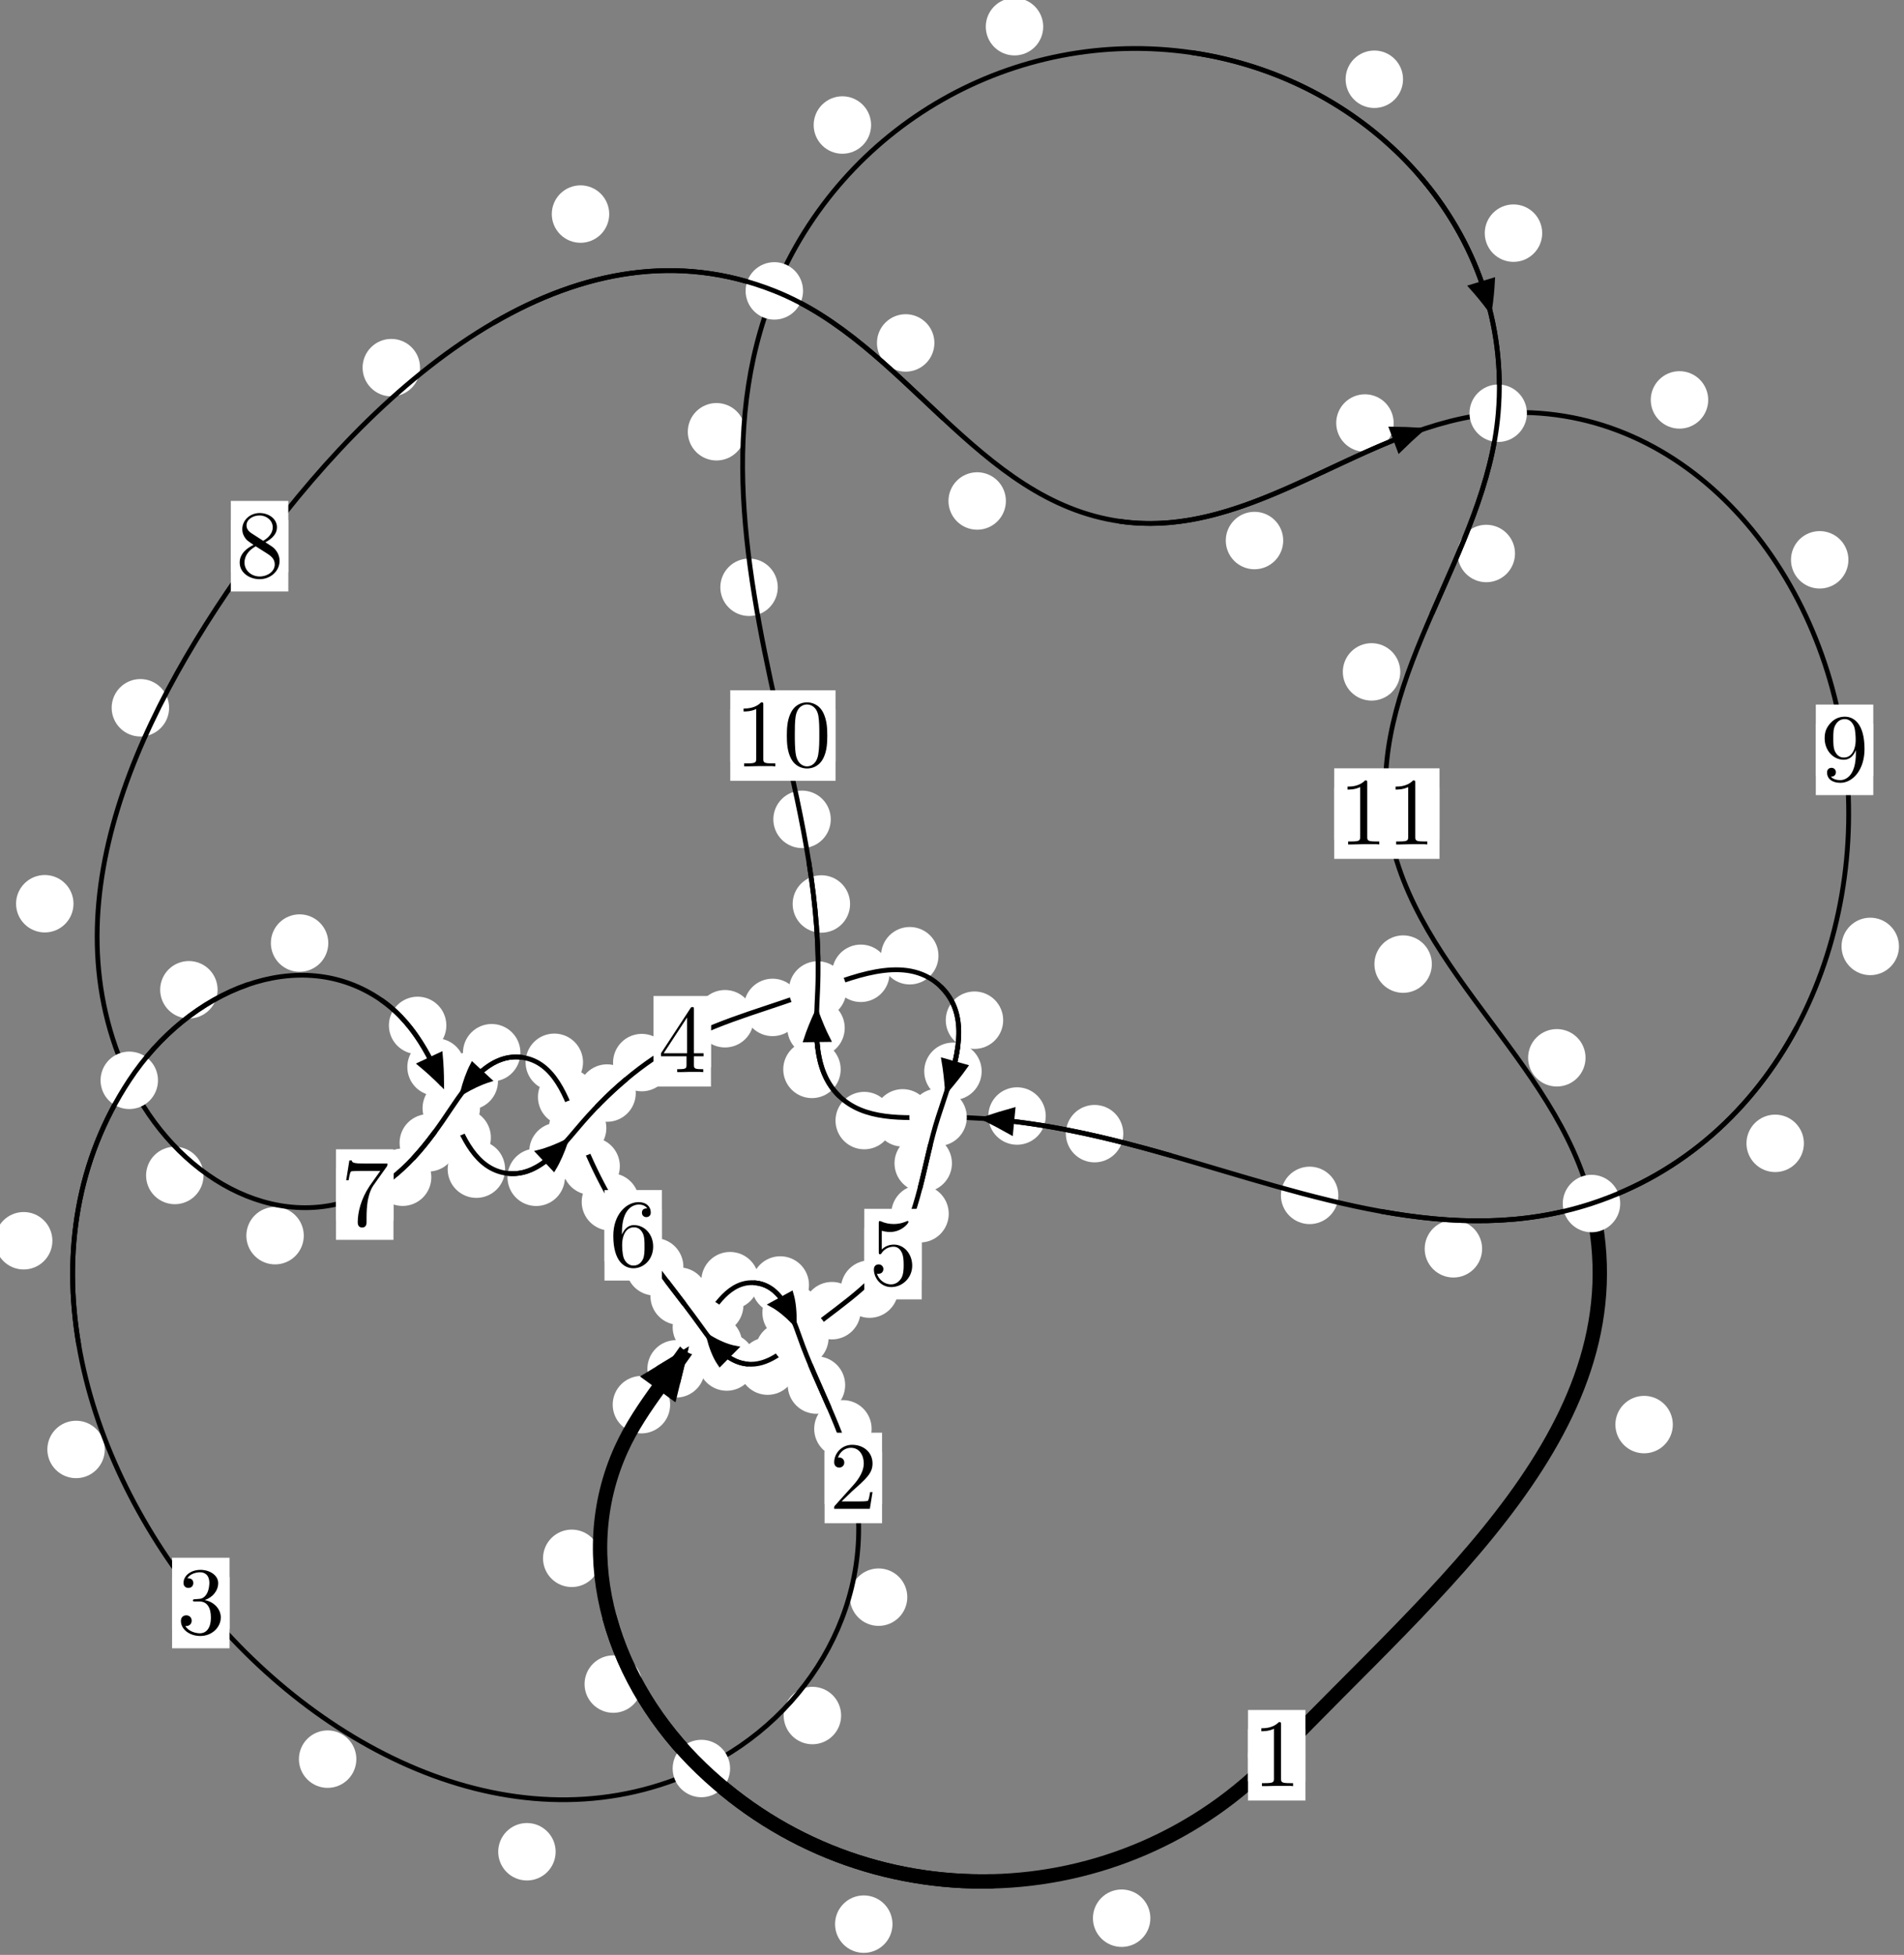 <?xml version="1.0"?>
<!-- Created by MetaPost 1.999 on 2021.07.06:0005 -->
<svg version="1.1" xmlns="http://www.w3.org/2000/svg" xmlns:xlink="http://www.w3.org/1999/xlink" width="198.171" height="203.392" viewBox="0 0 198.171 203.392">
<rect x="0" y="0" width="198.171" height="203.392" fill="#808080" stroke="none"/>
<!-- Original BoundingBox: -73.524017 -19.180847 124.647125 184.210663 -->
  <defs>
    <g transform="scale(0.01,0.01)" id="GLYPHcmr10_48">
      <path style="fill-rule: evenodd;" d="M460 -320C460 -400,455 -480,420 -554C374 -650,292 -666,250 -666C190 -666,117 -640,76 -547C44 -478,39 -400,39 -320C39 -245,43 -155,84 -79C127 2,200 22,249 22C303 22,379 1,423 -94C455 -163,460 -241,460 -320M249 -0C210 -0,151 -25,133 -121C122 -181,122 -273,122 -332C122 -396,122 -462,130 -516C149 -635,224 -644,249 -644C282 -644,348 -626,367 -527C377 -471,377 -395,377 -332C377 -257,377 -189,366 -125C351 -30,294 -0,249 -0"></path>
    </g>
    <g transform="scale(0.01,0.01)" id="GLYPHcmr10_49">
      <path style="fill-rule: evenodd;" d="M294 -640C294 -664,294 -666,271 -666C209 -602,121 -602,89 -602L89 -571C109 -571,168 -571,220 -597L220 -79C220 -43,217 -31,127 -31L95 -31L95 -0L257 -0L130 -3L217 -3L257 -3L297 -3L384 -3L419 -0L419 -31L387 -31C297 -31,294 -42,294 -79"></path>
    </g>
    <g transform="scale(0.01,0.01)" id="GLYPHcmr10_50">
      <path style="fill-rule: evenodd;" d="M127 -77L233 -180C389 -318,449 -372,449 -472C449 -586,359 -666,237 -666C124 -666,50 -574,50 -485C50 -429,100 -429,103 -429C120 -429,155 -441,155 -482C155 -508,137 -534,102 -534C94 -534,92 -534,89 -533C112 -598,166 -635,224 -635C315 -635,358 -554,358 -472C358 -392,308 -313,253 -251L61 -37C50 -26,50 -24,50 -0L421 -0L449 -174L424 -174C419 -144,412 -100,402 -85C395 -77,329 -77,307 -77"></path>
    </g>
    <g transform="scale(0.01,0.01)" id="GLYPHcmr10_51">
      <path style="fill-rule: evenodd;" d="M290 -352C372 -379,430 -449,430 -528C430 -610,342 -666,246 -666C145 -666,69 -606,69 -530C69 -497,91 -478,120 -478C151 -478,171 -500,171 -529C171 -579,124 -579,109 -579C140 -628,206 -641,242 -641C283 -641,338 -619,338 -529C338 -517,336 -459,310 -415C280 -367,246 -364,221 -363C213 -362,189 -360,182 -360C174 -359,167 -358,167 -348C167 -337,174 -337,191 -337L235 -337C317 -337,354 -269,354 -171C354 -35,285 -6,241 -6C198 -6,123 -23,88 -82C123 -77,154 -99,154 -137C154 -173,127 -193,98 -193C74 -193,42 -179,42 -135C42 -44,135 22,244 22C366 22,457 -69,457 -171C457 -253,394 -331,290 -352"></path>
    </g>
    <g transform="scale(0.01,0.01)" id="GLYPHcmr10_52">
      <path style="fill-rule: evenodd;" d="M294 -165L294 -78C294 -42,292 -31,218 -31L197 -31L197 -0L332 -0L238 -3L290 -3L332 -3L374 -3L427 -3L468 -0L468 -31L447 -31C373 -31,371 -42,371 -78L371 -165L471 -165L471 -196L371 -196L371 -651C371 -671,371 -677,355 -677C346 -677,343 -677,335 -665L28 -196L28 -165M300 -196L56 -196L300 -569"></path>
    </g>
    <g transform="scale(0.01,0.01)" id="GLYPHcmr10_53">
      <path style="fill-rule: evenodd;" d="M449 -201C449 -320,367 -420,259 -420C211 -420,168 -404,132 -369L132 -564C152 -558,185 -551,217 -551C340 -551,410 -642,410 -655C410 -661,407 -666,400 -666C399 -666,397 -666,392 -663C372 -654,323 -634,256 -634C216 -634,170 -641,123 -662C115 -665,113 -665,111 -665C101 -665,101 -657,101 -641L101 -345C101 -327,101 -319,115 -319C122 -319,124 -322,128 -328C139 -344,176 -398,257 -398C309 -398,334 -352,342 -334C358 -297,360 -258,360 -208C360 -173,360 -113,336 -71C312 -32,275 -6,229 -6C156 -6,99 -59,82 -118C85 -117,88 -116,99 -116C132 -116,149 -141,149 -165C149 -189,132 -214,99 -214C85 -214,50 -207,50 -161C50 -75,119 22,231 22C347 22,449 -74,449 -201"></path>
    </g>
    <g transform="scale(0.01,0.01)" id="GLYPHcmr10_54">
      <path style="fill-rule: evenodd;" d="M132 -328L132 -352C132 -605,256 -641,307 -641C331 -641,373 -635,395 -601C380 -601,340 -601,340 -556C340 -525,364 -510,386 -510C402 -510,432 -519,432 -558C432 -618,388 -666,305 -666C177 -666,42 -537,42 -316C42 -49,158 22,251 22C362 22,457 -72,457 -204C457 -331,368 -427,257 -427C189 -427,152 -376,132 -328M251 -6C188 -6,158 -66,152 -81C134 -128,134 -208,134 -226C134 -304,166 -404,256 -404C272 -404,318 -404,349 -342C367 -305,367 -254,367 -205C367 -157,367 -107,350 -71C320 -11,274 -6,251 -6"></path>
    </g>
    <g transform="scale(0.01,0.01)" id="GLYPHcmr10_55">
      <path style="fill-rule: evenodd;" d="M476 -609C485 -621,485 -623,485 -644L242 -644C120 -644,118 -657,114 -676L89 -676L56 -470L81 -470C84 -486,93 -549,106 -561C113 -567,191 -567,204 -567L411 -567C400 -551,321 -442,299 -409C209 -274,176 -135,176 -33C176 -23,176 22,222 22C268 22,268 -23,268 -33L268 -84C268 -139,271 -194,279 -248C283 -271,297 -357,341 -419"></path>
    </g>
    <g transform="scale(0.01,0.01)" id="GLYPHcmr10_56">
      <path style="fill-rule: evenodd;" d="M163 -457C117 -487,113 -521,113 -538C113 -599,178 -641,249 -641C322 -641,386 -589,386 -517C386 -460,347 -412,287 -377M309 -362C381 -399,430 -451,430 -517C430 -609,341 -666,250 -666C150 -666,69 -592,69 -499C69 -481,71 -436,113 -389C124 -377,161 -352,186 -335C128 -306,42 -250,42 -151C42 -45,144 22,249 22C362 22,457 -61,457 -168C457 -204,446 -249,408 -291C389 -312,373 -322,309 -362M209 -320L332 -242C360 -223,407 -193,407 -132C407 -58,332 -6,250 -6C164 -6,92 -68,92 -151C92 -209,124 -273,209 -320"></path>
    </g>
    <g transform="scale(0.01,0.01)" id="GLYPHcmr10_57">
      <path style="fill-rule: evenodd;" d="M367 -318L367 -286C367 -52,263 -6,205 -6C188 -6,134 -8,107 -42C151 -42,159 -71,159 -88C159 -119,135 -134,113 -134C97 -134,67 -125,67 -86C67 -19,121 22,206 22C335 22,457 -114,457 -329C457 -598,342 -666,253 -666C198 -666,149 -648,106 -603C65 -558,42 -516,42 -441C42 -316,130 -218,242 -218C303 -218,344 -260,367 -318M243 -241C227 -241,181 -241,150 -304C132 -341,132 -391,132 -440C132 -494,132 -541,153 -578C180 -628,218 -641,253 -641C299 -641,332 -607,349 -562C361 -530,365 -467,365 -421C365 -338,331 -241,243 -241"></path>
    </g>
  </defs>
  <path d="M119.732 199.575C119.732 198.782,119.417 198.022,118.856 197.461C118.296 196.901,117.536 196.586,116.743 196.586C115.95 196.586,115.19 196.901,114.63 197.461C114.069 198.022,113.754 198.782,113.754 199.575C113.754 200.367,114.069 201.128,114.63 201.688C115.19 202.249,115.95 202.563,116.743 202.563C117.536 202.563,118.296 202.249,118.856 201.688C119.417 201.128,119.732 200.367,119.732 199.575Z" style="fill: rgb(100%,100%,100%);stroke: none;"></path>
  <path d="M135.872 182.623C135.872 181.83,135.557 181.07,134.996 180.509C134.436 179.949,133.676 179.634,132.883 179.634C132.09 179.634,131.33 179.949,130.77 180.509C130.209 181.07,129.894 181.83,129.894 182.623C129.894 183.415,130.209 184.175,130.77 184.736C131.33 185.296,132.09 185.611,132.883 185.611C133.676 185.611,134.436 185.296,134.996 184.736C135.557 184.175,135.872 183.415,135.872 182.623Z" style="fill: rgb(100%,100%,100%);stroke: none;"></path>
  <path d="M66.82 175.216C66.82 174.424,66.505 173.664,65.944 173.103C65.384 172.543,64.624 172.228,63.831 172.228C63.038 172.228,62.278 172.543,61.718 173.103C61.157 173.664,60.842 174.424,60.842 175.216C60.842 176.009,61.157 176.769,61.718 177.33C62.278 177.89,63.038 178.205,63.831 178.205C64.624 178.205,65.384 177.89,65.944 177.33C66.505 176.769,66.82 176.009,66.82 175.216Z" style="fill: rgb(100%,100%,100%);stroke: none;"></path>
  <path d="M92.891 200.192C92.891 199.399,92.576 198.639,92.016 198.079C91.455 197.518,90.695 197.203,89.903 197.203C89.11 197.203,88.35 197.518,87.789 198.079C87.229 198.639,86.914 199.399,86.914 200.192C86.914 200.985,87.229 201.745,87.789 202.305C88.35 202.866,89.11 203.181,89.903 203.181C90.695 203.181,91.455 202.866,92.016 202.305C92.576 201.745,92.891 200.985,92.891 200.192Z" style="fill: rgb(100%,100%,100%);stroke: none;"></path>
  <path d="M69.749 146.145C69.749 145.353,69.434 144.592,68.873 144.032C68.313 143.471,67.553 143.157,66.76 143.157C65.967 143.157,65.207 143.471,64.647 144.032C64.086 144.592,63.771 145.353,63.771 146.145C63.771 146.938,64.086 147.698,64.647 148.259C65.207 148.819,65.967 149.134,66.76 149.134C67.553 149.134,68.313 148.819,68.873 148.259C69.434 147.698,69.749 146.938,69.749 146.145Z" style="fill: rgb(100%,100%,100%);stroke: none;"></path>
  <path d="M62.497 162.131C62.497 161.339,62.182 160.579,61.621 160.018C61.061 159.458,60.301 159.143,59.508 159.143C58.715 159.143,57.955 159.458,57.395 160.018C56.834 160.579,56.519 161.339,56.519 162.131C56.519 162.924,56.834 163.684,57.395 164.245C57.955 164.805,58.715 165.12,59.508 165.12C60.301 165.12,61.061 164.805,61.621 164.245C62.182 163.684,62.497 162.924,62.497 162.131Z" style="fill: rgb(100%,100%,100%);stroke: none;"></path>
  <path d="M77.377 135.786C77.377 134.994,77.062 134.233,76.502 133.673C75.941 133.113,75.181 132.798,74.388 132.798C73.596 132.798,72.836 133.113,72.275 133.673C71.715 134.233,71.4 134.994,71.4 135.786C71.4 136.579,71.715 137.339,72.275 137.9C72.836 138.46,73.596 138.775,74.388 138.775C75.181 138.775,75.941 138.46,76.502 137.9C77.062 137.339,77.377 136.579,77.377 135.786Z" style="fill: rgb(100%,100%,100%);stroke: none;"></path>
  <path d="M73.359 142.419C73.359 141.627,73.044 140.867,72.483 140.306C71.923 139.746,71.163 139.431,70.37 139.431C69.577 139.431,68.817 139.746,68.257 140.306C67.696 140.867,67.381 141.627,67.381 142.419C67.381 143.212,67.696 143.972,68.257 144.533C68.817 145.093,69.577 145.408,70.37 145.408C71.163 145.408,71.923 145.093,72.483 144.533C73.044 143.972,73.359 143.212,73.359 142.419Z" style="fill: rgb(100%,100%,100%);stroke: none;"></path>
  <path d="M84.202 133.693C84.202 132.901,83.887 132.141,83.327 131.58C82.766 131.02,82.006 130.705,81.213 130.705C80.421 130.705,79.66 131.02,79.1 131.58C78.539 132.141,78.224 132.901,78.224 133.693C78.224 134.486,78.539 135.246,79.1 135.807C79.66 136.367,80.421 136.682,81.213 136.682C82.006 136.682,82.766 136.367,83.327 135.807C83.887 135.246,84.202 134.486,84.202 133.693Z" style="fill: rgb(100%,100%,100%);stroke: none;"></path>
  <path d="M78.976 133.244C78.976 132.452,78.661 131.692,78.1 131.131C77.54 130.571,76.78 130.256,75.987 130.256C75.194 130.256,74.434 130.571,73.874 131.131C73.313 131.692,72.998 132.452,72.998 133.244C72.998 134.037,73.313 134.797,73.874 135.358C74.434 135.918,75.194 136.233,75.987 136.233C76.78 136.233,77.54 135.918,78.1 135.358C78.661 134.797,78.976 134.037,78.976 133.244Z" style="fill: rgb(100%,100%,100%);stroke: none;"></path>
  <path d="M87.966 144.105C87.966 143.312,87.652 142.552,87.091 141.992C86.531 141.431,85.77 141.116,84.978 141.116C84.185 141.116,83.425 141.431,82.864 141.992C82.304 142.552,81.989 143.312,81.989 144.105C81.989 144.898,82.304 145.658,82.864 146.218C83.425 146.779,84.185 147.094,84.978 147.094C85.77 147.094,86.531 146.779,87.091 146.218C87.652 145.658,87.966 144.898,87.966 144.105Z" style="fill: rgb(100%,100%,100%);stroke: none;"></path>
  <path d="M85.328 136.575C85.328 135.783,85.013 135.022,84.453 134.462C83.892 133.901,83.132 133.587,82.34 133.587C81.547 133.587,80.787 133.901,80.226 134.462C79.666 135.022,79.351 135.783,79.351 136.575C79.351 137.368,79.666 138.128,80.226 138.689C80.787 139.249,81.547 139.564,82.34 139.564C83.132 139.564,83.892 139.249,84.453 138.689C85.013 138.128,85.328 137.368,85.328 136.575Z" style="fill: rgb(100%,100%,100%);stroke: none;"></path>
  <path d="M94.432 166.172C94.432 165.379,94.117 164.619,93.557 164.059C92.996 163.498,92.236 163.183,91.444 163.183C90.651 163.183,89.891 163.498,89.33 164.059C88.77 164.619,88.455 165.379,88.455 166.172C88.455 166.965,88.77 167.725,89.33 168.285C89.891 168.846,90.651 169.161,91.444 169.161C92.236 169.161,92.996 168.846,93.557 168.285C94.117 167.725,94.432 166.965,94.432 166.172Z" style="fill: rgb(100%,100%,100%);stroke: none;"></path>
  <path d="M90.72 148.661C90.72 147.868,90.405 147.108,89.845 146.547C89.284 145.987,88.524 145.672,87.731 145.672C86.939 145.672,86.179 145.987,85.618 146.547C85.058 147.108,84.743 147.868,84.743 148.661C84.743 149.453,85.058 150.213,85.618 150.774C86.179 151.334,86.939 151.649,87.731 151.649C88.524 151.649,89.284 151.334,89.845 150.774C90.405 150.213,90.72 149.453,90.72 148.661Z" style="fill: rgb(100%,100%,100%);stroke: none;"></path>
  <path d="M57.832 192.661C57.832 191.868,57.517 191.108,56.957 190.548C56.396 189.987,55.636 189.672,54.843 189.672C54.051 189.672,53.291 189.987,52.73 190.548C52.17 191.108,51.855 191.868,51.855 192.661C51.855 193.454,52.17 194.214,52.73 194.774C53.291 195.335,54.051 195.65,54.843 195.65C55.636 195.65,56.396 195.335,56.957 194.774C57.517 194.214,57.832 193.454,57.832 192.661Z" style="fill: rgb(100%,100%,100%);stroke: none;"></path>
  <path d="M87.545 178.488C87.545 177.695,87.23 176.935,86.669 176.374C86.109 175.814,85.349 175.499,84.556 175.499C83.763 175.499,83.003 175.814,82.443 176.374C81.882 176.935,81.567 177.695,81.567 178.488C81.567 179.28,81.882 180.041,82.443 180.601C83.003 181.162,83.763 181.477,84.556 181.477C85.349 181.477,86.109 181.162,86.669 180.601C87.23 180.041,87.545 179.28,87.545 178.488Z" style="fill: rgb(100%,100%,100%);stroke: none;"></path>
  <path d="M10.906 150.805C10.906 150.012,10.591 149.252,10.031 148.691C9.47 148.131,8.71 147.816,7.917 147.816C7.125 147.816,6.364 148.131,5.804 148.691C5.243 149.252,4.929 150.012,4.929 150.805C4.929 151.597,5.243 152.358,5.804 152.918C6.364 153.479,7.125 153.793,7.917 153.793C8.71 153.793,9.47 153.479,10.031 152.918C10.591 152.358,10.906 151.597,10.906 150.805Z" style="fill: rgb(100%,100%,100%);stroke: none;"></path>
  <path d="M37.089 183.025C37.089 182.232,36.774 181.472,36.214 180.912C35.653 180.351,34.893 180.036,34.1 180.036C33.308 180.036,32.548 180.351,31.987 180.912C31.427 181.472,31.112 182.232,31.112 183.025C31.112 183.818,31.427 184.578,31.987 185.138C32.548 185.699,33.308 186.014,34.1 186.014C34.893 186.014,35.653 185.699,36.214 185.138C36.774 184.578,37.089 183.818,37.089 183.025Z" style="fill: rgb(100%,100%,100%);stroke: none;"></path>
  <path d="M22.648 102.978C22.648 102.185,22.333 101.425,21.773 100.864C21.212 100.304,20.452 99.989,19.66 99.989C18.867 99.989,18.107 100.304,17.546 100.864C16.986 101.425,16.671 102.185,16.671 102.978C16.671 103.77,16.986 104.531,17.546 105.091C18.107 105.651,18.867 105.966,19.66 105.966C20.452 105.966,21.212 105.651,21.773 105.091C22.333 104.531,22.648 103.77,22.648 102.978Z" style="fill: rgb(100%,100%,100%);stroke: none;"></path>
  <path d="M5.453 129.091C5.453 128.298,5.139 127.538,4.578 126.978C4.018 126.417,3.257 126.102,2.465 126.102C1.672 126.102,0.912 126.417,0.351 126.978C-0.209 127.538,-0.524 128.298,-0.524 129.091C-0.524 129.884,-0.209 130.644,0.351 131.204C0.912 131.765,1.672 132.08,2.465 132.08C3.257 132.08,4.018 131.765,4.578 131.204C5.139 130.644,5.453 129.884,5.453 129.091Z" style="fill: rgb(100%,100%,100%);stroke: none;"></path>
  <path d="M46.456 106.686C46.456 105.893,46.141 105.133,45.58 104.573C45.02 104.012,44.26 103.697,43.467 103.697C42.674 103.697,41.914 104.012,41.354 104.573C40.793 105.133,40.478 105.893,40.478 106.686C40.478 107.479,40.793 108.239,41.354 108.799C41.914 109.36,42.674 109.675,43.467 109.675C44.26 109.675,45.02 109.36,45.58 108.799C46.141 108.239,46.456 107.479,46.456 106.686Z" style="fill: rgb(100%,100%,100%);stroke: none;"></path>
  <path d="M34.169 98.118C34.169 97.326,33.854 96.566,33.294 96.005C32.733 95.445,31.973 95.13,31.18 95.13C30.388 95.13,29.628 95.445,29.067 96.005C28.507 96.566,28.192 97.326,28.192 98.118C28.192 98.911,28.507 99.671,29.067 100.232C29.628 100.792,30.388 101.107,31.18 101.107C31.973 101.107,32.733 100.792,33.294 100.232C33.854 99.671,34.169 98.911,34.169 98.118Z" style="fill: rgb(100%,100%,100%);stroke: none;"></path>
  <path d="M51.092 118.356C51.092 117.564,50.777 116.803,50.217 116.243C49.656 115.682,48.896 115.368,48.103 115.368C47.311 115.368,46.551 115.682,45.99 116.243C45.43 116.803,45.115 117.564,45.115 118.356C45.115 119.149,45.43 119.909,45.99 120.47C46.551 121.03,47.311 121.345,48.103 121.345C48.896 121.345,49.656 121.03,50.217 120.47C50.777 119.909,51.092 119.149,51.092 118.356Z" style="fill: rgb(100%,100%,100%);stroke: none;"></path>
  <path d="M48.373 111.018C48.373 110.225,48.058 109.465,47.497 108.905C46.937 108.344,46.177 108.029,45.384 108.029C44.591 108.029,43.831 108.344,43.271 108.905C42.71 109.465,42.395 110.225,42.395 111.018C42.395 111.811,42.71 112.571,43.271 113.131C43.831 113.692,44.591 114.007,45.384 114.007C46.177 114.007,46.937 113.692,47.497 113.131C48.058 112.571,48.373 111.811,48.373 111.018Z" style="fill: rgb(100%,100%,100%);stroke: none;"></path>
  <path d="M58.797 122.487C58.797 121.695,58.482 120.935,57.922 120.374C57.361 119.814,56.601 119.499,55.808 119.499C55.016 119.499,54.256 119.814,53.695 120.374C53.135 120.935,52.82 121.695,52.82 122.487C52.82 123.28,53.135 124.04,53.695 124.601C54.256 125.161,55.016 125.476,55.808 125.476C56.601 125.476,57.361 125.161,57.922 124.601C58.482 124.04,58.797 123.28,58.797 122.487Z" style="fill: rgb(100%,100%,100%);stroke: none;"></path>
  <path d="M52.572 121.642C52.572 120.85,52.257 120.09,51.697 119.529C51.136 118.969,50.376 118.654,49.583 118.654C48.79 118.654,48.03 118.969,47.47 119.529C46.909 120.09,46.594 120.85,46.594 121.642C46.594 122.435,46.909 123.195,47.47 123.756C48.03 124.316,48.79 124.631,49.583 124.631C50.376 124.631,51.136 124.316,51.697 123.756C52.257 123.195,52.572 122.435,52.572 121.642Z" style="fill: rgb(100%,100%,100%);stroke: none;"></path>
  <path d="M66.173 113.724C66.173 112.931,65.858 112.171,65.298 111.611C64.737 111.05,63.977 110.735,63.185 110.735C62.392 110.735,61.632 111.05,61.071 111.611C60.511 112.171,60.196 112.931,60.196 113.724C60.196 114.517,60.511 115.277,61.071 115.837C61.632 116.398,62.392 116.713,63.185 116.713C63.977 116.713,64.737 116.398,65.298 115.837C65.858 115.277,66.173 114.517,66.173 113.724Z" style="fill: rgb(100%,100%,100%);stroke: none;"></path>
  <path d="M61.065 119.791C61.065 118.998,60.75 118.238,60.189 117.678C59.629 117.117,58.869 116.802,58.076 116.802C57.283 116.802,56.523 117.117,55.963 117.678C55.402 118.238,55.087 118.998,55.087 119.791C55.087 120.584,55.402 121.344,55.963 121.904C56.523 122.465,57.283 122.78,58.076 122.78C58.869 122.78,59.629 122.465,60.189 121.904C60.75 121.344,61.065 120.584,61.065 119.791Z" style="fill: rgb(100%,100%,100%);stroke: none;"></path>
  <path d="M78.451 105.992C78.451 105.199,78.136 104.439,77.575 103.878C77.015 103.318,76.255 103.003,75.462 103.003C74.669 103.003,73.909 103.318,73.349 103.878C72.788 104.439,72.473 105.199,72.473 105.992C72.473 106.784,72.788 107.544,73.349 108.105C73.909 108.665,74.669 108.98,75.462 108.98C76.255 108.98,77.015 108.665,77.575 108.105C78.136 107.544,78.451 106.784,78.451 105.992Z" style="fill: rgb(100%,100%,100%);stroke: none;"></path>
  <path d="M69.784 110.555C69.784 109.762,69.469 109.002,68.909 108.441C68.348 107.881,67.588 107.566,66.795 107.566C66.003 107.566,65.242 107.881,64.682 108.441C64.121 109.002,63.807 109.762,63.807 110.555C63.807 111.347,64.121 112.107,64.682 112.668C65.242 113.228,66.003 113.543,66.795 113.543C67.588 113.543,68.348 113.228,68.909 112.668C69.469 112.107,69.784 111.347,69.784 110.555Z" style="fill: rgb(100%,100%,100%);stroke: none;"></path>
  <path d="M92.584 101.266C92.584 100.473,92.269 99.713,91.708 99.152C91.148 98.592,90.388 98.277,89.595 98.277C88.802 98.277,88.042 98.592,87.482 99.152C86.921 99.713,86.606 100.473,86.606 101.266C86.606 102.058,86.921 102.819,87.482 103.379C88.042 103.94,88.802 104.254,89.595 104.254C90.388 104.254,91.148 103.94,91.708 103.379C92.269 102.819,92.584 102.058,92.584 101.266Z" style="fill: rgb(100%,100%,100%);stroke: none;"></path>
  <path d="M83.398 104.814C83.398 104.021,83.083 103.261,82.522 102.701C81.962 102.14,81.202 101.825,80.409 101.825C79.616 101.825,78.856 102.14,78.296 102.701C77.735 103.261,77.42 104.021,77.42 104.814C77.42 105.607,77.735 106.367,78.296 106.927C78.856 107.488,79.616 107.803,80.409 107.803C81.202 107.803,81.962 107.488,82.522 106.927C83.083 106.367,83.398 105.607,83.398 104.814Z" style="fill: rgb(100%,100%,100%);stroke: none;"></path>
  <path d="M104.413 106.143C104.413 105.351,104.098 104.591,103.538 104.03C102.977 103.47,102.217 103.155,101.425 103.155C100.632 103.155,99.872 103.47,99.311 104.03C98.751 104.591,98.436 105.351,98.436 106.143C98.436 106.936,98.751 107.696,99.311 108.257C99.872 108.817,100.632 109.132,101.425 109.132C102.217 109.132,102.977 108.817,103.538 108.257C104.098 107.696,104.413 106.936,104.413 106.143Z" style="fill: rgb(100%,100%,100%);stroke: none;"></path>
  <path d="M97.678 99.435C97.678 98.643,97.363 97.882,96.803 97.322C96.242 96.762,95.482 96.447,94.69 96.447C93.897 96.447,93.137 96.762,92.576 97.322C92.016 97.882,91.701 98.643,91.701 99.435C91.701 100.228,92.016 100.988,92.576 101.549C93.137 102.109,93.897 102.424,94.69 102.424C95.482 102.424,96.242 102.109,96.803 101.549C97.363 100.988,97.678 100.228,97.678 99.435Z" style="fill: rgb(100%,100%,100%);stroke: none;"></path>
  <path d="M99.079 121.032C99.079 120.24,98.765 119.479,98.204 118.919C97.644 118.358,96.883 118.044,96.091 118.044C95.298 118.044,94.538 118.358,93.977 118.919C93.417 119.479,93.102 120.24,93.102 121.032C93.102 121.825,93.417 122.585,93.977 123.146C94.538 123.706,95.298 124.021,96.091 124.021C96.883 124.021,97.644 123.706,98.204 123.146C98.765 122.585,99.079 121.825,99.079 121.032Z" style="fill: rgb(100%,100%,100%);stroke: none;"></path>
  <path d="M102.173 111.463C102.173 110.67,101.858 109.91,101.298 109.35C100.737 108.789,99.977 108.474,99.184 108.474C98.392 108.474,97.631 108.789,97.071 109.35C96.511 109.91,96.196 110.67,96.196 111.463C96.196 112.256,96.511 113.016,97.071 113.576C97.631 114.137,98.392 114.452,99.184 114.452C99.977 114.452,100.737 114.137,101.298 113.576C101.858 113.016,102.173 112.256,102.173 111.463Z" style="fill: rgb(100%,100%,100%);stroke: none;"></path>
  <path d="M93.494 134.122C93.494 133.329,93.179 132.569,92.618 132.008C92.058 131.448,91.298 131.133,90.505 131.133C89.712 131.133,88.952 131.448,88.392 132.008C87.831 132.569,87.516 133.329,87.516 134.122C87.516 134.914,87.831 135.675,88.392 136.235C88.952 136.796,89.712 137.111,90.505 137.111C91.298 137.111,92.058 136.796,92.618 136.235C93.179 135.675,93.494 134.914,93.494 134.122Z" style="fill: rgb(100%,100%,100%);stroke: none;"></path>
  <path d="M98.746 126.281C98.746 125.488,98.431 124.728,97.871 124.168C97.31 123.607,96.55 123.292,95.757 123.292C94.965 123.292,94.204 123.607,93.644 124.168C93.083 124.728,92.768 125.488,92.768 126.281C92.768 127.074,93.083 127.834,93.644 128.394C94.204 128.955,94.965 129.27,95.757 129.27C96.55 129.27,97.31 128.955,97.871 128.394C98.431 127.834,98.746 127.074,98.746 126.281Z" style="fill: rgb(100%,100%,100%);stroke: none;"></path>
  <path d="M84.602 140.564C84.602 139.771,84.287 139.011,83.726 138.451C83.166 137.89,82.406 137.575,81.613 137.575C80.82 137.575,80.06 137.89,79.5 138.451C78.939 139.011,78.624 139.771,78.624 140.564C78.624 141.357,78.939 142.117,79.5 142.677C80.06 143.238,80.82 143.553,81.613 143.553C82.406 143.553,83.166 143.238,83.726 142.677C84.287 142.117,84.602 141.357,84.602 140.564Z" style="fill: rgb(100%,100%,100%);stroke: none;"></path>
  <path d="M89.581 136.365C89.581 135.572,89.266 134.812,88.705 134.251C88.145 133.691,87.385 133.376,86.592 133.376C85.799 133.376,85.039 133.691,84.479 134.251C83.918 134.812,83.603 135.572,83.603 136.365C83.603 137.157,83.918 137.918,84.479 138.478C85.039 139.039,85.799 139.354,86.592 139.354C87.385 139.354,88.145 139.039,88.705 138.478C89.266 137.918,89.581 137.157,89.581 136.365Z" style="fill: rgb(100%,100%,100%);stroke: none;"></path>
  <path d="M78.625 141.708C78.625 140.915,78.31 140.155,77.75 139.594C77.189 139.034,76.429 138.719,75.636 138.719C74.844 138.719,74.084 139.034,73.523 139.594C72.963 140.155,72.648 140.915,72.648 141.708C72.648 142.5,72.963 143.261,73.523 143.821C74.084 144.382,74.844 144.697,75.636 144.697C76.429 144.697,77.189 144.382,77.75 143.821C78.31 143.261,78.625 142.5,78.625 141.708Z" style="fill: rgb(100%,100%,100%);stroke: none;"></path>
  <path d="M82.883 142.134C82.883 141.341,82.568 140.581,82.008 140.021C81.447 139.46,80.687 139.145,79.894 139.145C79.102 139.145,78.342 139.46,77.781 140.021C77.221 140.581,76.906 141.341,76.906 142.134C76.906 142.927,77.221 143.687,77.781 144.247C78.342 144.808,79.102 145.123,79.894 145.123C80.687 145.123,81.447 144.808,82.008 144.247C82.568 143.687,82.883 142.927,82.883 142.134Z" style="fill: rgb(100%,100%,100%);stroke: none;"></path>
  <path d="M73.677 134.853C73.677 134.06,73.362 133.3,72.801 132.74C72.241 132.179,71.481 131.864,70.688 131.864C69.895 131.864,69.135 132.179,68.575 132.74C68.014 133.3,67.699 134.06,67.699 134.853C67.699 135.646,68.014 136.406,68.575 136.966C69.135 137.527,69.895 137.842,70.688 137.842C71.481 137.842,72.241 137.527,72.801 136.966C73.362 136.406,73.677 135.646,73.677 134.853Z" style="fill: rgb(100%,100%,100%);stroke: none;"></path>
  <path d="M77.244 139.829C77.244 139.037,76.929 138.276,76.369 137.716C75.808 137.155,75.048 136.841,74.255 136.841C73.463 136.841,72.703 137.155,72.142 137.716C71.582 138.276,71.267 139.037,71.267 139.829C71.267 140.622,71.582 141.382,72.142 141.943C72.703 142.503,73.463 142.818,74.255 142.818C75.048 142.818,75.808 142.503,76.369 141.943C76.929 141.382,77.244 140.622,77.244 139.829Z" style="fill: rgb(100%,100%,100%);stroke: none;"></path>
  <path d="M66.522 125.047C66.522 124.254,66.207 123.494,65.647 122.934C65.086 122.373,64.326 122.058,63.534 122.058C62.741 122.058,61.981 122.373,61.42 122.934C60.86 123.494,60.545 124.254,60.545 125.047C60.545 125.84,60.86 126.6,61.42 127.16C61.981 127.721,62.741 128.036,63.534 128.036C64.326 128.036,65.086 127.721,65.647 127.16C66.207 126.6,66.522 125.84,66.522 125.047Z" style="fill: rgb(100%,100%,100%);stroke: none;"></path>
  <path d="M71.128 131.802C71.128 131.009,70.813 130.249,70.253 129.688C69.692 129.128,68.932 128.813,68.139 128.813C67.347 128.813,66.587 129.128,66.026 129.688C65.466 130.249,65.151 131.009,65.151 131.802C65.151 132.594,65.466 133.354,66.026 133.915C66.587 134.475,67.347 134.79,68.139 134.79C68.932 134.79,69.692 134.475,70.253 133.915C70.813 133.354,71.128 132.594,71.128 131.802Z" style="fill: rgb(100%,100%,100%);stroke: none;"></path>
  <path d="M61.967 114.136C61.967 113.343,61.652 112.583,61.092 112.023C60.531 111.462,59.771 111.147,58.978 111.147C58.186 111.147,57.426 111.462,56.865 112.023C56.305 112.583,55.99 113.343,55.99 114.136C55.99 114.929,56.305 115.689,56.865 116.249C57.426 116.81,58.186 117.125,58.978 117.125C59.771 117.125,60.531 116.81,61.092 116.249C61.652 115.689,61.967 114.929,61.967 114.136Z" style="fill: rgb(100%,100%,100%);stroke: none;"></path>
  <path d="M64.514 121.329C64.514 120.537,64.199 119.776,63.638 119.216C63.078 118.656,62.318 118.341,61.525 118.341C60.732 118.341,59.972 118.656,59.412 119.216C58.851 119.776,58.536 120.537,58.536 121.329C58.536 122.122,58.851 122.882,59.412 123.443C59.972 124.003,60.732 124.318,61.525 124.318C62.318 124.318,63.078 124.003,63.638 123.443C64.199 122.882,64.514 122.122,64.514 121.329Z" style="fill: rgb(100%,100%,100%);stroke: none;"></path>
  <path d="M54.165 109.528C54.165 108.735,53.85 107.975,53.29 107.415C52.729 106.854,51.969 106.539,51.176 106.539C50.384 106.539,49.623 106.854,49.063 107.415C48.503 107.975,48.188 108.735,48.188 109.528C48.188 110.321,48.503 111.081,49.063 111.641C49.623 112.202,50.384 112.517,51.176 112.517C51.969 112.517,52.729 112.202,53.29 111.641C53.85 111.081,54.165 110.321,54.165 109.528Z" style="fill: rgb(100%,100%,100%);stroke: none;"></path>
  <path d="M60.682 110.525C60.682 109.732,60.367 108.972,59.806 108.411C59.246 107.851,58.486 107.536,57.693 107.536C56.9 107.536,56.14 107.851,55.58 108.411C55.019 108.972,54.704 109.732,54.704 110.525C54.704 111.317,55.019 112.077,55.58 112.638C56.14 113.198,56.9 113.513,57.693 113.513C58.486 113.513,59.246 113.198,59.806 112.638C60.367 112.077,60.682 111.317,60.682 110.525Z" style="fill: rgb(100%,100%,100%);stroke: none;"></path>
  <path d="M47.566 118.904C47.566 118.111,47.251 117.351,46.691 116.79C46.13 116.23,45.37 115.915,44.577 115.915C43.785 115.915,43.025 116.23,42.464 116.79C41.904 117.351,41.589 118.111,41.589 118.904C41.589 119.696,41.904 120.457,42.464 121.017C43.025 121.578,43.785 121.892,44.577 121.892C45.37 121.892,46.13 121.578,46.691 121.017C47.251 120.457,47.566 119.696,47.566 118.904Z" style="fill: rgb(100%,100%,100%);stroke: none;"></path>
  <path d="M51.833 112.474C51.833 111.681,51.518 110.921,50.957 110.361C50.397 109.8,49.637 109.485,48.844 109.485C48.051 109.485,47.291 109.8,46.731 110.361C46.17 110.921,45.855 111.681,45.855 112.474C45.855 113.267,46.17 114.027,46.731 114.587C47.291 115.148,48.051 115.463,48.844 115.463C49.637 115.463,50.397 115.148,50.957 114.587C51.518 114.027,51.833 113.267,51.833 112.474Z" style="fill: rgb(100%,100%,100%);stroke: none;"></path>
  <path d="M31.618 128.562C31.618 127.769,31.303 127.009,30.743 126.449C30.182 125.888,29.422 125.573,28.629 125.573C27.837 125.573,27.077 125.888,26.516 126.449C25.956 127.009,25.641 127.769,25.641 128.562C25.641 129.355,25.956 130.115,26.516 130.675C27.077 131.236,27.837 131.551,28.629 131.551C29.422 131.551,30.182 131.236,30.743 130.675C31.303 130.115,31.618 129.355,31.618 128.562Z" style="fill: rgb(100%,100%,100%);stroke: none;"></path>
  <path d="M44.892 122.482C44.892 121.689,44.577 120.929,44.017 120.368C43.456 119.808,42.696 119.493,41.903 119.493C41.111 119.493,40.35 119.808,39.79 120.368C39.229 120.929,38.914 121.689,38.914 122.482C38.914 123.274,39.229 124.034,39.79 124.595C40.35 125.155,41.111 125.47,41.903 125.47C42.696 125.47,43.456 125.155,44.017 124.595C44.577 124.034,44.892 123.274,44.892 122.482Z" style="fill: rgb(100%,100%,100%);stroke: none;"></path>
  <path d="M7.65 94.027C7.65 93.234,7.335 92.474,6.774 91.913C6.214 91.353,5.454 91.038,4.661 91.038C3.868 91.038,3.108 91.353,2.548 91.913C1.987 92.474,1.672 93.234,1.672 94.027C1.672 94.819,1.987 95.579,2.548 96.14C3.108 96.7,3.868 97.015,4.661 97.015C5.454 97.015,6.214 96.7,6.774 96.14C7.335 95.579,7.65 94.819,7.65 94.027Z" style="fill: rgb(100%,100%,100%);stroke: none;"></path>
  <path d="M21.183 122.299C21.183 121.506,20.868 120.746,20.307 120.186C19.747 119.625,18.987 119.31,18.194 119.31C17.401 119.31,16.641 119.625,16.081 120.186C15.52 120.746,15.205 121.506,15.205 122.299C15.205 123.092,15.52 123.852,16.081 124.412C16.641 124.973,17.401 125.288,18.194 125.288C18.987 125.288,19.747 124.973,20.307 124.412C20.868 123.852,21.183 123.092,21.183 122.299Z" style="fill: rgb(100%,100%,100%);stroke: none;"></path>
  <path d="M43.718 38.25C43.718 37.457,43.403 36.697,42.842 36.137C42.282 35.576,41.522 35.261,40.729 35.261C39.936 35.261,39.176 35.576,38.616 36.137C38.055 36.697,37.74 37.457,37.74 38.25C37.74 39.043,38.055 39.803,38.616 40.363C39.176 40.924,39.936 41.239,40.729 41.239C41.522 41.239,42.282 40.924,42.842 40.363C43.403 39.803,43.718 39.043,43.718 38.25Z" style="fill: rgb(100%,100%,100%);stroke: none;"></path>
  <path d="M17.6 73.639C17.6 72.846,17.285 72.086,16.724 71.526C16.164 70.965,15.404 70.65,14.611 70.65C13.818 70.65,13.058 70.965,12.498 71.526C11.937 72.086,11.622 72.846,11.622 73.639C11.622 74.432,11.937 75.192,12.498 75.752C13.058 76.313,13.818 76.628,14.611 76.628C15.404 76.628,16.164 76.313,16.724 75.752C17.285 75.192,17.6 74.432,17.6 73.639Z" style="fill: rgb(100%,100%,100%);stroke: none;"></path>
  <path d="M97.253 35.68C97.253 34.888,96.938 34.127,96.377 33.567C95.817 33.006,95.057 32.691,94.264 32.691C93.471 32.691,92.711 33.006,92.151 33.567C91.59 34.127,91.275 34.888,91.275 35.68C91.275 36.473,91.59 37.233,92.151 37.794C92.711 38.354,93.471 38.669,94.264 38.669C95.057 38.669,95.817 38.354,96.377 37.794C96.938 37.233,97.253 36.473,97.253 35.68Z" style="fill: rgb(100%,100%,100%);stroke: none;"></path>
  <path d="M63.408 22.273C63.408 21.48,63.093 20.72,62.533 20.159C61.972 19.599,61.212 19.284,60.42 19.284C59.627 19.284,58.867 19.599,58.306 20.159C57.746 20.72,57.431 21.48,57.431 22.273C57.431 23.065,57.746 23.825,58.306 24.386C58.867 24.946,59.627 25.261,60.42 25.261C61.212 25.261,61.972 24.946,62.533 24.386C63.093 23.825,63.408 23.065,63.408 22.273Z" style="fill: rgb(100%,100%,100%);stroke: none;"></path>
  <path d="M133.559 56.239C133.559 55.446,133.244 54.686,132.683 54.126C132.123 53.565,131.363 53.25,130.57 53.25C129.777 53.25,129.017 53.565,128.456 54.126C127.896 54.686,127.581 55.446,127.581 56.239C127.581 57.032,127.896 57.792,128.456 58.352C129.017 58.913,129.777 59.228,130.57 59.228C131.363 59.228,132.123 58.913,132.683 58.352C133.244 57.792,133.559 57.032,133.559 56.239Z" style="fill: rgb(100%,100%,100%);stroke: none;"></path>
  <path d="M104.695 52.123C104.695 51.33,104.381 50.57,103.82 50.01C103.26 49.449,102.499 49.134,101.707 49.134C100.914 49.134,100.154 49.449,99.593 50.01C99.033 50.57,98.718 51.33,98.718 52.123C98.718 52.916,99.033 53.676,99.593 54.236C100.154 54.797,100.914 55.112,101.707 55.112C102.499 55.112,103.26 54.797,103.82 54.236C104.381 53.676,104.695 52.916,104.695 52.123Z" style="fill: rgb(100%,100%,100%);stroke: none;"></path>
  <path d="M177.792 41.608C177.792 40.815,177.477 40.055,176.917 39.495C176.356 38.934,175.596 38.619,174.803 38.619C174.011 38.619,173.25 38.934,172.69 39.495C172.129 40.055,171.814 40.815,171.814 41.608C171.814 42.401,172.129 43.161,172.69 43.721C173.25 44.282,174.011 44.597,174.803 44.597C175.596 44.597,176.356 44.282,176.917 43.721C177.477 43.161,177.792 42.401,177.792 41.608Z" style="fill: rgb(100%,100%,100%);stroke: none;"></path>
  <path d="M145.053 44.013C145.053 43.22,144.738 42.46,144.178 41.899C143.617 41.339,142.857 41.024,142.064 41.024C141.272 41.024,140.511 41.339,139.951 41.899C139.39 42.46,139.076 43.22,139.076 44.013C139.076 44.805,139.39 45.565,139.951 46.126C140.511 46.686,141.272 47.001,142.064 47.001C142.857 47.001,143.617 46.686,144.178 46.126C144.738 45.565,145.053 44.805,145.053 44.013Z" style="fill: rgb(100%,100%,100%);stroke: none;"></path>
  <path d="M197.647 98.468C197.647 97.675,197.332 96.915,196.772 96.355C196.211 95.794,195.451 95.479,194.658 95.479C193.866 95.479,193.106 95.794,192.545 96.355C191.985 96.915,191.67 97.675,191.67 98.468C191.67 99.261,191.985 100.021,192.545 100.581C193.106 101.142,193.866 101.457,194.658 101.457C195.451 101.457,196.211 101.142,196.772 100.581C197.332 100.021,197.647 99.261,197.647 98.468Z" style="fill: rgb(100%,100%,100%);stroke: none;"></path>
  <path d="M192.385 58.244C192.385 57.452,192.07 56.692,191.51 56.131C190.949 55.571,190.189 55.256,189.397 55.256C188.604 55.256,187.844 55.571,187.283 56.131C186.723 56.692,186.408 57.452,186.408 58.244C186.408 59.037,186.723 59.797,187.283 60.358C187.844 60.918,188.604 61.233,189.397 61.233C190.189 61.233,190.949 60.918,191.51 60.358C192.07 59.797,192.385 59.037,192.385 58.244Z" style="fill: rgb(100%,100%,100%);stroke: none;"></path>
  <path d="M154.261 129.929C154.261 129.136,153.946 128.376,153.386 127.815C152.825 127.255,152.065 126.94,151.273 126.94C150.48 126.94,149.72 127.255,149.159 127.815C148.599 128.376,148.284 129.136,148.284 129.929C148.284 130.721,148.599 131.482,149.159 132.042C149.72 132.603,150.48 132.917,151.273 132.917C152.065 132.917,152.825 132.603,153.386 132.042C153.946 131.482,154.261 130.721,154.261 129.929Z" style="fill: rgb(100%,100%,100%);stroke: none;"></path>
  <path d="M187.753 118.957C187.753 118.164,187.438 117.404,186.877 116.843C186.317 116.283,185.557 115.968,184.764 115.968C183.971 115.968,183.211 116.283,182.651 116.843C182.09 117.404,181.775 118.164,181.775 118.957C181.775 119.749,182.09 120.51,182.651 121.07C183.211 121.631,183.971 121.946,184.764 121.946C185.557 121.946,186.317 121.631,186.877 121.07C187.438 120.51,187.753 119.749,187.753 118.957Z" style="fill: rgb(100%,100%,100%);stroke: none;"></path>
  <path d="M116.913 117.947C116.913 117.155,116.598 116.394,116.038 115.834C115.477 115.273,114.717 114.959,113.925 114.959C113.132 114.959,112.372 115.273,111.811 115.834C111.251 116.394,110.936 117.155,110.936 117.947C110.936 118.74,111.251 119.5,111.811 120.061C112.372 120.621,113.132 120.936,113.925 120.936C114.717 120.936,115.477 120.621,116.038 120.061C116.598 119.5,116.913 118.74,116.913 117.947Z" style="fill: rgb(100%,100%,100%);stroke: none;"></path>
  <path d="M139.297 124.371C139.297 123.578,138.982 122.818,138.422 122.257C137.861 121.697,137.101 121.382,136.308 121.382C135.516 121.382,134.756 121.697,134.195 122.257C133.635 122.818,133.32 123.578,133.32 124.371C133.32 125.163,133.635 125.923,134.195 126.484C134.756 127.044,135.516 127.359,136.308 127.359C137.101 127.359,137.861 127.044,138.422 126.484C138.982 125.923,139.297 125.163,139.297 124.371Z" style="fill: rgb(100%,100%,100%);stroke: none;"></path>
  <path d="M96.939 116.304C96.939 115.512,96.624 114.752,96.064 114.191C95.503 113.631,94.743 113.316,93.95 113.316C93.158 113.316,92.398 113.631,91.837 114.191C91.277 114.752,90.962 115.512,90.962 116.304C90.962 117.097,91.277 117.857,91.837 118.418C92.398 118.978,93.158 119.293,93.95 119.293C94.743 119.293,95.503 118.978,96.064 118.418C96.624 117.857,96.939 117.097,96.939 116.304Z" style="fill: rgb(100%,100%,100%);stroke: none;"></path>
  <path d="M108.843 116.113C108.843 115.32,108.528 114.56,107.968 114C107.407 113.439,106.647 113.124,105.855 113.124C105.062 113.124,104.302 113.439,103.741 114C103.181 114.56,102.866 115.32,102.866 116.113C102.866 116.906,103.181 117.666,103.741 118.226C104.302 118.787,105.062 119.102,105.855 119.102C106.647 119.102,107.407 118.787,107.968 118.226C108.528 117.666,108.843 116.906,108.843 116.113Z" style="fill: rgb(100%,100%,100%);stroke: none;"></path>
  <path d="M87.499 111.261C87.499 110.468,87.184 109.708,86.624 109.148C86.063 108.587,85.303 108.272,84.51 108.272C83.718 108.272,82.958 108.587,82.397 109.148C81.837 109.708,81.522 110.468,81.522 111.261C81.522 112.054,81.837 112.814,82.397 113.374C82.958 113.935,83.718 114.25,84.51 114.25C85.303 114.25,86.063 113.935,86.624 113.374C87.184 112.814,87.499 112.054,87.499 111.261Z" style="fill: rgb(100%,100%,100%);stroke: none;"></path>
  <path d="M92.939 116.588C92.939 115.795,92.624 115.035,92.064 114.475C91.503 113.914,90.743 113.599,89.951 113.599C89.158 113.599,88.398 113.914,87.837 114.475C87.277 115.035,86.962 115.795,86.962 116.588C86.962 117.381,87.277 118.141,87.837 118.701C88.398 119.262,89.158 119.577,89.951 119.577C90.743 119.577,91.503 119.262,92.064 118.701C92.624 118.141,92.939 117.381,92.939 116.588Z" style="fill: rgb(100%,100%,100%);stroke: none;"></path>
  <path d="M88.477 94.053C88.477 93.26,88.162 92.5,87.602 91.939C87.041 91.379,86.281 91.064,85.489 91.064C84.696 91.064,83.936 91.379,83.375 91.939C82.815 92.5,82.5 93.26,82.5 94.053C82.5 94.845,82.815 95.605,83.375 96.166C83.936 96.726,84.696 97.041,85.489 97.041C86.281 97.041,87.041 96.726,87.602 96.166C88.162 95.605,88.477 94.845,88.477 94.053Z" style="fill: rgb(100%,100%,100%);stroke: none;"></path>
  <path d="M87.92 106.951C87.92 106.158,87.605 105.398,87.045 104.838C86.484 104.277,85.724 103.962,84.932 103.962C84.139 103.962,83.379 104.277,82.818 104.838C82.258 105.398,81.943 106.158,81.943 106.951C81.943 107.744,82.258 108.504,82.818 109.064C83.379 109.625,84.139 109.94,84.932 109.94C85.724 109.94,86.484 109.625,87.045 109.064C87.605 108.504,87.92 107.744,87.92 106.951Z" style="fill: rgb(100%,100%,100%);stroke: none;"></path>
  <path d="M80.951 61.102C80.951 60.309,80.636 59.549,80.076 58.989C79.515 58.428,78.755 58.113,77.962 58.113C77.17 58.113,76.409 58.428,75.849 58.989C75.288 59.549,74.974 60.309,74.974 61.102C74.974 61.895,75.288 62.655,75.849 63.215C76.409 63.776,77.17 64.091,77.962 64.091C78.755 64.091,79.515 63.776,80.076 63.215C80.636 62.655,80.951 61.895,80.951 61.102Z" style="fill: rgb(100%,100%,100%);stroke: none;"></path>
  <path d="M86.468 85.247C86.468 84.455,86.153 83.694,85.593 83.134C85.032 82.573,84.272 82.258,83.479 82.258C82.687 82.258,81.927 82.573,81.366 83.134C80.806 83.694,80.491 84.455,80.491 85.247C80.491 86.04,80.806 86.8,81.366 87.361C81.927 87.921,82.687 88.236,83.479 88.236C84.272 88.236,85.032 87.921,85.593 87.361C86.153 86.8,86.468 86.04,86.468 85.247Z" style="fill: rgb(100%,100%,100%);stroke: none;"></path>
  <path d="M90.665 13.008C90.665 12.215,90.351 11.455,89.79 10.895C89.23 10.334,88.469 10.019,87.677 10.019C86.884 10.019,86.124 10.334,85.563 10.895C85.003 11.455,84.688 12.215,84.688 13.008C84.688 13.801,85.003 14.561,85.563 15.121C86.124 15.682,86.884 15.997,87.677 15.997C88.469 15.997,89.23 15.682,89.79 15.121C90.351 14.561,90.665 13.801,90.665 13.008Z" style="fill: rgb(100%,100%,100%);stroke: none;"></path>
  <path d="M77.564 44.922C77.564 44.129,77.25 43.369,76.689 42.808C76.129 42.248,75.368 41.933,74.576 41.933C73.783 41.933,73.023 42.248,72.462 42.808C71.902 43.369,71.587 44.129,71.587 44.922C71.587 45.714,71.902 46.474,72.462 47.035C73.023 47.595,73.783 47.91,74.576 47.91C75.368 47.91,76.129 47.595,76.689 47.035C77.25 46.474,77.564 45.714,77.564 44.922Z" style="fill: rgb(100%,100%,100%);stroke: none;"></path>
  <path d="M146.03 8.246C146.03 7.453,145.715 6.693,145.155 6.133C144.594 5.572,143.834 5.257,143.041 5.257C142.249 5.257,141.488 5.572,140.928 6.133C140.368 6.693,140.053 7.453,140.053 8.246C140.053 9.039,140.368 9.799,140.928 10.359C141.488 10.92,142.249 11.235,143.041 11.235C143.834 11.235,144.594 10.92,145.155 10.359C145.715 9.799,146.03 9.039,146.03 8.246Z" style="fill: rgb(100%,100%,100%);stroke: none;"></path>
  <path d="M108.579 2.778C108.579 1.985,108.264 1.225,107.704 0.665C107.143 0.104,106.383 -0.211,105.59 -0.211C104.798 -0.211,104.038 0.104,103.477 0.665C102.917 1.225,102.602 1.985,102.602 2.778C102.602 3.571,102.917 4.331,103.477 4.891C104.038 5.452,104.798 5.767,105.59 5.767C106.383 5.767,107.143 5.452,107.704 4.891C108.264 4.331,108.579 3.571,108.579 2.778Z" style="fill: rgb(100%,100%,100%);stroke: none;"></path>
  <path d="M157.684 57.587C157.684 56.795,157.369 56.034,156.809 55.474C156.248 54.914,155.488 54.599,154.696 54.599C153.903 54.599,153.143 54.914,152.582 55.474C152.022 56.034,151.707 56.795,151.707 57.587C151.707 58.38,152.022 59.14,152.582 59.701C153.143 60.261,153.903 60.576,154.696 60.576C155.488 60.576,156.248 60.261,156.809 59.701C157.369 59.14,157.684 58.38,157.684 57.587Z" style="fill: rgb(100%,100%,100%);stroke: none;"></path>
  <path d="M160.514 24.257C160.514 23.465,160.199 22.705,159.638 22.144C159.078 21.584,158.317 21.269,157.525 21.269C156.732 21.269,155.972 21.584,155.411 22.144C154.851 22.705,154.536 23.465,154.536 24.257C154.536 25.05,154.851 25.81,155.411 26.371C155.972 26.931,156.732 27.246,157.525 27.246C158.317 27.246,159.078 26.931,159.638 26.371C160.199 25.81,160.514 25.05,160.514 24.257Z" style="fill: rgb(100%,100%,100%);stroke: none;"></path>
  <path d="M149.028 100.308C149.028 99.515,148.713 98.755,148.153 98.195C147.592 97.634,146.832 97.319,146.039 97.319C145.247 97.319,144.487 97.634,143.926 98.195C143.366 98.755,143.051 99.515,143.051 100.308C143.051 101.101,143.366 101.861,143.926 102.421C144.487 102.982,145.247 103.297,146.039 103.297C146.832 103.297,147.592 102.982,148.153 102.421C148.713 101.861,149.028 101.101,149.028 100.308Z" style="fill: rgb(100%,100%,100%);stroke: none;"></path>
  <path d="M145.741 69.905C145.741 69.112,145.426 68.352,144.865 67.791C144.305 67.231,143.545 66.916,142.752 66.916C141.959 66.916,141.199 67.231,140.639 67.791C140.078 68.352,139.763 69.112,139.763 69.905C139.763 70.697,140.078 71.457,140.639 72.018C141.199 72.578,141.959 72.893,142.752 72.893C143.545 72.893,144.305 72.578,144.865 72.018C145.426 71.457,145.741 70.697,145.741 69.905Z" style="fill: rgb(100%,100%,100%);stroke: none;"></path>
  <path d="M174.11 148.218C174.11 147.425,173.795 146.665,173.234 146.105C172.674 145.544,171.914 145.229,171.121 145.229C170.328 145.229,169.568 145.544,169.008 146.105C168.447 146.665,168.132 147.425,168.132 148.218C168.132 149.011,168.447 149.771,169.008 150.331C169.568 150.892,170.328 151.207,171.121 151.207C171.914 151.207,172.674 150.892,173.234 150.331C173.795 149.771,174.11 149.011,174.11 148.218Z" style="fill: rgb(100%,100%,100%);stroke: none;"></path>
  <path d="M165.025 110.056C165.025 109.263,164.71 108.503,164.15 107.942C163.589 107.382,162.829 107.067,162.036 107.067C161.244 107.067,160.483 107.382,159.923 107.942C159.362 108.503,159.048 109.263,159.048 110.056C159.048 110.848,159.362 111.608,159.923 112.169C160.483 112.729,161.244 113.044,162.036 113.044C162.829 113.044,163.589 112.729,164.15 112.169C164.71 111.608,165.025 110.848,165.025 110.056Z" style="fill: rgb(100%,100%,100%);stroke: none;"></path>
  <path d="M132.883 182.623C116.743 199.575,89.903 200.192,73 184C63.831 175.216,59.508 162.131,64.66 150.775C66.76 146.145,70.37 142.419,73 138.078C74.388 135.786,75.987 133.244,78.568 133.466C81.213 133.693,82.34 136.575,83.253 139.181C84.978 144.105,87.731 148.661,88.815 153.772C91.444 166.172,84.556 178.488,73 184C54.843 192.661,34.1 183.025,20.901 166.782C7.917 150.805,2.465 129.091,13.456 112.4C19.66 102.978,31.18 98.118,39.719 104.072C43.467 106.686,45.384 111.018,46.97 115.298C48.103 118.356,49.583 121.642,52.724 122.069C55.808 122.487,58.076 119.791,60.121 117.363C63.185 113.724,66.795 110.555,71.006 108.338C75.462 105.992,80.409 104.814,85.102 103.001C89.595 101.266,94.69 99.435,97.968 102.701C101.425 106.143,99.184 111.463,97.638 116.245C96.091 121.032,95.757 126.281,92.945 130.48C90.505 134.122,86.592 136.365,83.253 139.181C81.613 140.564,79.894 142.134,77.767 141.921C75.636 141.708,74.255 139.829,73 138.078C70.688 134.853,68.139 131.802,65.904 128.523C63.534 125.047,61.525 121.329,60.121 117.363C58.978 114.136,57.693 110.525,54.405 110.022C51.176 109.528,48.844 112.474,46.97 115.298C44.577 118.904,41.903 122.482,37.963 124.287C28.629 128.562,18.194 122.299,13.456 112.4C4.661 94.027,14.611 73.639,27.017 56.829C40.729 38.25,60.42 22.273,80.593 30.264C94.264 35.68,101.707 52.123,116.566 54.242C130.57 56.239,142.064 44.013,155.934 42.994C174.803 41.608,189.397 58.244,191.983 78.016C194.658 98.468,184.764 118.957,165.646 125.22C151.273 129.929,136.308 124.371,121.816 120.212C113.925 117.947,105.855 116.113,97.638 116.245C93.95 116.304,89.951 116.588,87.321 114.013C84.51 111.261,84.932 106.951,85.102 103.001C85.489 94.053,83.479 85.247,81.487 76.526C77.962 61.102,74.576 44.922,80.593 30.264C87.677 13.008,105.59 2.778,124.046 5.473C143.041 8.246,157.525 24.257,155.934 42.994C154.696 57.587,142.752 69.905,144.346 84.649C146.039 100.308,162.036 110.056,165.646 125.22C171.121 148.218,149.417 165.257,132.883 182.623" style="stroke:rgb(0%,0%,0%); stroke-width: 0.498;stroke-linecap: round;stroke-linejoin: round;stroke-miterlimit: 10;fill: none;"></path>
  <path d="M132.883 182.623C116.743 199.575,89.903 200.192,73 184C63.831 175.216,59.508 162.131,64.66 150.775C66.76 146.145,70.37 142.419,73 138.078" style="stroke:rgb(0%,0%,0%); stroke-width: 1.494;stroke-linecap: round;stroke-linejoin: round;stroke-miterlimit: 10;fill: none;"></path>
  <path d="M165.646 125.22C171.121 148.218,149.417 165.257,132.883 182.623" style="stroke:rgb(0%,0%,0%); stroke-width: 1.494;stroke-linecap: round;stroke-linejoin: round;stroke-miterlimit: 10;fill: none;"></path>
  <path d="M75.989 184C75.989 183.207,75.674 182.447,75.113 181.887C74.553 181.326,73.793 181.011,73 181.011C72.207 181.011,71.447 181.326,70.887 181.887C70.326 182.447,70.011 183.207,70.011 184C70.011 184.793,70.326 185.553,70.887 186.113C71.447 186.674,72.207 186.989,73 186.989C73.793 186.989,74.553 186.674,75.113 186.113C75.674 185.553,75.989 184.793,75.989 184Z" style="fill: rgb(100%,100%,100%);stroke: none;"></path>
  <path d="M103.227 195.74C92.387 195.99,81.451 192.096,73 184C68.416 179.608,65.043 174.141,63.46 168.352" style="stroke:rgb(0%,0%,0%); stroke-width: 1.494;stroke-linecap: round;stroke-linejoin: round;stroke-miterlimit: 10;fill: none;"></path>
  <path d="M86.241 139.181C86.241 138.388,85.926 137.628,85.366 137.068C84.805 136.507,84.045 136.192,83.253 136.192C82.46 136.192,81.7 136.507,81.139 137.068C80.579 137.628,80.264 138.388,80.264 139.181C80.264 139.974,80.579 140.734,81.139 141.294C81.7 141.855,82.46 142.17,83.253 142.17C84.045 142.17,84.805 141.855,85.366 141.294C85.926 140.734,86.241 139.974,86.241 139.181Z" style="fill: rgb(100%,100%,100%);stroke: none;"></path>
  <path d="M81.56 135.432C82.286 136.506,82.796 137.878,83.253 139.181C84.115 141.643,85.235 144.013,86.274 146.406" style="stroke:rgb(0%,0%,0%); stroke-width: 0.498;stroke-linecap: round;stroke-linejoin: round;stroke-miterlimit: 10;fill: none;"></path>
  <path d="M16.444 112.4C16.444 111.607,16.129 110.847,15.569 110.286C15.008 109.726,14.248 109.411,13.456 109.411C12.663 109.411,11.903 109.726,11.342 110.286C10.782 110.847,10.467 111.607,10.467 112.4C10.467 113.192,10.782 113.952,11.342 114.513C11.903 115.073,12.663 115.388,13.456 115.388C14.248 115.388,15.008 115.073,15.569 114.513C16.129 113.952,16.444 113.192,16.444 112.4Z" style="fill: rgb(100%,100%,100%);stroke: none;"></path>
  <path d="M8.188 139.859C6.576 130.347,7.96 120.745,13.456 112.4C16.558 107.689,20.989 104.118,25.712 102.47" style="stroke:rgb(0%,0%,0%); stroke-width: 0.498;stroke-linecap: round;stroke-linejoin: round;stroke-miterlimit: 10;fill: none;"></path>
  <path d="M63.109 117.363C63.109 116.57,62.795 115.81,62.234 115.249C61.674 114.689,60.913 114.374,60.121 114.374C59.328 114.374,58.568 114.689,58.007 115.249C57.447 115.81,57.132 116.57,57.132 117.363C57.132 118.155,57.447 118.916,58.007 119.476C58.568 120.036,59.328 120.351,60.121 120.351C60.913 120.351,61.674 120.036,62.234 119.476C62.795 118.916,63.109 118.155,63.109 117.363Z" style="fill: rgb(100%,100%,100%);stroke: none;"></path>
  <path d="M56.812 120.783C58.02 119.858,59.098 118.577,60.121 117.363C61.653 115.543,63.321 113.841,65.133 112.317" style="stroke:rgb(0%,0%,0%); stroke-width: 0.498;stroke-linecap: round;stroke-linejoin: round;stroke-miterlimit: 10;fill: none;"></path>
  <path d="M100.627 116.245C100.627 115.452,100.312 114.692,99.752 114.132C99.191 113.571,98.431 113.256,97.638 113.256C96.846 113.256,96.086 113.571,95.525 114.132C94.965 114.692,94.65 115.452,94.65 116.245C94.65 117.038,94.965 117.798,95.525 118.358C96.086 118.919,96.846 119.234,97.638 119.234C98.431 119.234,99.191 118.919,99.752 118.358C100.312 117.798,100.627 117.038,100.627 116.245Z" style="fill: rgb(100%,100%,100%);stroke: none;"></path>
  <path d="M99.679 108.971C99.358 111.329,98.411 113.854,97.638 116.245C96.865 118.639,96.394 121.148,95.766 123.583" style="stroke:rgb(0%,0%,0%); stroke-width: 0.498;stroke-linecap: round;stroke-linejoin: round;stroke-miterlimit: 10;fill: none;"></path>
  <path d="M75.989 138.078C75.989 137.285,75.674 136.525,75.113 135.965C74.553 135.404,73.793 135.089,73 135.089C72.207 135.089,71.447 135.404,70.887 135.965C70.326 136.525,70.011 137.285,70.011 138.078C70.011 138.871,70.326 139.631,70.887 140.191C71.447 140.752,72.207 141.067,73 141.067C73.793 141.067,74.553 140.752,75.113 140.191C75.674 139.631,75.989 138.871,75.989 138.078Z" style="fill: rgb(100%,100%,100%);stroke: none;"></path>
  <path d="M75.055 140.576C74.287 139.861,73.628 138.954,73 138.078C71.844 136.465,70.629 134.896,69.423 133.321" style="stroke:rgb(0%,0%,0%); stroke-width: 0.498;stroke-linecap: round;stroke-linejoin: round;stroke-miterlimit: 10;fill: none;"></path>
  <path d="M49.959 115.298C49.959 114.505,49.644 113.745,49.083 113.185C48.523 112.624,47.763 112.309,46.97 112.309C46.177 112.309,45.417 112.624,44.857 113.185C44.296 113.745,43.981 114.505,43.981 115.298C43.981 116.091,44.296 116.851,44.857 117.411C45.417 117.972,46.177 118.287,46.97 118.287C47.763 118.287,48.523 117.972,49.083 117.411C49.644 116.851,49.959 116.091,49.959 115.298Z" style="fill: rgb(100%,100%,100%);stroke: none;"></path>
  <path d="M50.18 111.416C48.959 112.443,47.907 113.886,46.97 115.298C45.774 117.101,44.507 118.897,43.047 120.468" style="stroke:rgb(0%,0%,0%); stroke-width: 0.498;stroke-linecap: round;stroke-linejoin: round;stroke-miterlimit: 10;fill: none;"></path>
  <path d="M83.582 30.264C83.582 29.472,83.267 28.711,82.706 28.151C82.146 27.59,81.385 27.276,80.593 27.276C79.8 27.276,79.04 27.59,78.479 28.151C77.919 28.711,77.604 29.472,77.604 30.264C77.604 31.057,77.919 31.817,78.479 32.378C79.04 32.938,79.8 33.253,80.593 33.253C81.385 33.253,82.146 32.938,82.706 32.378C83.267 31.817,83.582 31.057,83.582 30.264Z" style="fill: rgb(100%,100%,100%);stroke: none;"></path>
  <path d="M51.382 33.583C60.54 28.265,70.506 26.268,80.593 30.264C87.428 32.972,92.707 38.437,98.134 43.49" style="stroke:rgb(0%,0%,0%); stroke-width: 0.498;stroke-linecap: round;stroke-linejoin: round;stroke-miterlimit: 10;fill: none;"></path>
  <path d="M168.635 125.22C168.635 124.427,168.32 123.667,167.759 123.107C167.199 122.546,166.439 122.231,165.646 122.231C164.853 122.231,164.093 122.546,163.533 123.107C162.972 123.667,162.657 124.427,162.657 125.22C162.657 126.013,162.972 126.773,163.533 127.333C164.093 127.894,164.853 128.209,165.646 128.209C166.439 128.209,167.199 127.894,167.759 127.333C168.32 126.773,168.635 126.013,168.635 125.22Z" style="fill: rgb(100%,100%,100%);stroke: none;"></path>
  <path d="M186.987 106.939C182.458 115.4,175.205 122.088,165.646 125.22C158.459 127.574,151.125 127.362,143.776 126.041" style="stroke:rgb(0%,0%,0%); stroke-width: 0.498;stroke-linecap: round;stroke-linejoin: round;stroke-miterlimit: 10;fill: none;"></path>
  <path d="M88.091 103.001C88.091 102.208,87.776 101.448,87.216 100.888C86.655 100.327,85.895 100.012,85.102 100.012C84.31 100.012,83.549 100.327,82.989 100.888C82.428 101.448,82.113 102.208,82.113 103.001C82.113 103.794,82.428 104.554,82.989 105.115C83.549 105.675,84.31 105.99,85.102 105.99C85.895 105.99,86.655 105.675,87.216 105.115C87.776 104.554,88.091 103.794,88.091 103.001Z" style="fill: rgb(100%,100%,100%);stroke: none;"></path>
  <path d="M85.094 108.956C84.869 107.041,85.017 104.976,85.102 103.001C85.295 98.527,84.89 94.088,84.187 89.678" style="stroke:rgb(0%,0%,0%); stroke-width: 0.498;stroke-linecap: round;stroke-linejoin: round;stroke-miterlimit: 10;fill: none;"></path>
  <path d="M158.923 42.994C158.923 42.201,158.608 41.441,158.048 40.881C157.487 40.32,156.727 40.005,155.934 40.005C155.142 40.005,154.381 40.32,153.821 40.881C153.261 41.441,152.946 42.201,152.946 42.994C152.946 43.787,153.261 44.547,153.821 45.107C154.381 45.668,155.142 45.983,155.934 45.983C156.727 45.983,157.487 45.668,158.048 45.107C158.608 44.547,158.923 43.787,158.923 42.994Z" style="fill: rgb(100%,100%,100%);stroke: none;"></path>
  <path d="M147.71 18.247C153.506 24.939,156.73 33.626,155.934 42.994C155.315 50.291,152.019 57.018,149.078 63.765" style="stroke:rgb(0%,0%,0%); stroke-width: 0.498;stroke-linecap: round;stroke-linejoin: round;stroke-miterlimit: 10;fill: none;"></path>
  <path d="M64.66 150.775C66.34 147.071,68.986 143.946,71.324 140.621" style="stroke:rgb(0%,0%,0%); stroke-width: 0.498;stroke-linecap: round;stroke-linejoin: round;stroke-miterlimit: 10;fill: none;"></path>
  <path d="M70.152 145.482C70.536 143.862,70.96 142.247,71.324 140.621C69.917 141.514,68.475 142.355,67.058 143.229Z" style="stroke:rgb(0%,0%,0%); stroke-width: 0.498;fill: rgb(0%,0%,0%);"></path>
  <path d="M64.66 150.775C66.34 147.071,68.986 143.946,71.324 140.621" style="stroke:rgb(0%,0%,0%); stroke-width: 0.498;stroke-linecap: round;stroke-linejoin: round;stroke-miterlimit: 10;fill: none;"></path>
  <path d="M70.626 143.539C70.866 142.568,71.106 141.596,71.324 140.621C70.48 141.156,69.624 141.673,68.767 142.19Z" style="stroke:rgb(0%,0%,0%); stroke-width: 0.498;fill: rgb(0%,0%,0%);"></path>
  <path d="M78.568 133.466C80.684 133.648,81.828 135.529,82.669 137.608" style="stroke:rgb(0%,0%,0%); stroke-width: 0.498;stroke-linecap: round;stroke-linejoin: round;stroke-miterlimit: 10;fill: none;"></path>
  <path d="M80.328 135.731C81.156 136.18,81.935 136.861,82.669 137.608C82.678 136.561,82.609 135.528,82.341 134.626Z" style="stroke:rgb(0%,0%,0%); stroke-width: 0.498;fill: rgb(0%,0%,0%);"></path>
  <path d="M39.719 104.072C42.717 106.163,44.544 109.354,45.967 112.738" style="stroke:rgb(0%,0%,0%); stroke-width: 0.498;stroke-linecap: round;stroke-linejoin: round;stroke-miterlimit: 10;fill: none;"></path>
  <path d="M43.75 110.716C44.516 111.35,45.253 112.031,45.967 112.738C45.961 111.733,45.923 110.731,45.829 109.741Z" style="stroke:rgb(0%,0%,0%); stroke-width: 0.498;fill: rgb(0%,0%,0%);"></path>
  <path d="M52.724 122.069C55.192 122.404,57.136 120.745,58.862 118.825" style="stroke:rgb(0%,0%,0%); stroke-width: 0.498;stroke-linecap: round;stroke-linejoin: round;stroke-miterlimit: 10;fill: none;"></path>
  <path d="M57.634 121.562C58.131 120.736,58.52 119.793,58.862 118.825C57.936 119.268,56.993 119.659,56.058 119.891Z" style="stroke:rgb(0%,0%,0%); stroke-width: 0.498;fill: rgb(0%,0%,0%);"></path>
  <path d="M97.968 102.701C100.733 105.455,99.853 109.41,98.598 113.331" style="stroke:rgb(0%,0%,0%); stroke-width: 0.498;stroke-linecap: round;stroke-linejoin: round;stroke-miterlimit: 10;fill: none;"></path>
  <path d="M98.242 110.352C98.408 111.314,98.514 112.319,98.598 113.331C99.254 112.556,99.89 111.77,100.453 110.973Z" style="stroke:rgb(0%,0%,0%); stroke-width: 0.498;fill: rgb(0%,0%,0%);"></path>
  <path d="M77.767 141.921C76.063 141.75,74.838 140.514,73.773 139.13" style="stroke:rgb(0%,0%,0%); stroke-width: 0.498;stroke-linecap: round;stroke-linejoin: round;stroke-miterlimit: 10;fill: none;"></path>
  <path d="M76.549 140.269C75.599 140.093,74.67 139.646,73.773 139.13C74.042 140.129,74.383 141.102,74.93 141.898Z" style="stroke:rgb(0%,0%,0%); stroke-width: 0.498;fill: rgb(0%,0%,0%);"></path>
  <path d="M54.405 110.022C51.822 109.627,49.813 111.433,48.153 113.617" style="stroke:rgb(0%,0%,0%); stroke-width: 0.498;stroke-linecap: round;stroke-linejoin: round;stroke-miterlimit: 10;fill: none;"></path>
  <path d="M49.186 110.801C48.744 111.653,48.415 112.62,48.153 113.617C49.044 113.097,49.96 112.646,50.875 112.357Z" style="stroke:rgb(0%,0%,0%); stroke-width: 0.498;fill: rgb(0%,0%,0%);"></path>
  <path d="M116.566 54.242C127.769 55.84,137.366 48.334,147.858 44.747" style="stroke:rgb(0%,0%,0%); stroke-width: 0.498;stroke-linecap: round;stroke-linejoin: round;stroke-miterlimit: 10;fill: none;"></path>
  <path d="M145.666 46.794C146.382 46.091,147.111 45.405,147.858 44.747C146.864 44.684,145.864 44.653,144.86 44.644Z" style="stroke:rgb(0%,0%,0%); stroke-width: 0.498;fill: rgb(0%,0%,0%);"></path>
  <path d="M121.816 120.212C115.503 118.4,109.075 116.864,102.55 116.389" style="stroke:rgb(0%,0%,0%); stroke-width: 0.498;stroke-linecap: round;stroke-linejoin: round;stroke-miterlimit: 10;fill: none;"></path>
  <path d="M105.42 115.514C104.457 115.784,103.5 116.075,102.55 116.389C103.444 116.838,104.327 117.309,105.198 117.799Z" style="stroke:rgb(0%,0%,0%); stroke-width: 0.498;fill: rgb(0%,0%,0%);"></path>
  <path d="M87.321 114.013C85.073 111.812,84.892 108.613,84.998 105.399" style="stroke:rgb(0%,0%,0%); stroke-width: 0.498;stroke-linecap: round;stroke-linejoin: round;stroke-miterlimit: 10;fill: none;"></path>
  <path d="M86.184 108.155C85.736 107.281,85.354 106.346,84.998 105.399C84.58 106.321,84.189 107.252,83.888 108.186Z" style="stroke:rgb(0%,0%,0%); stroke-width: 0.498;fill: rgb(0%,0%,0%);"></path>
  <path d="M124.046 5.473C139.242 7.691,151.551 18.383,155.052 32.163" style="stroke:rgb(0%,0%,0%); stroke-width: 0.498;stroke-linecap: round;stroke-linejoin: round;stroke-miterlimit: 10;fill: none;"></path>
  <path d="M153.149 29.844C153.816 30.586,154.452 31.359,155.052 32.163C155.196 31.17,155.294 30.174,155.346 29.178Z" style="stroke:rgb(0%,0%,0%); stroke-width: 0.498;fill: rgb(0%,0%,0%);"></path>
  <path d="M129.893 185.333L135.874 185.333L135.874 177.912L129.893 177.912Z" style="fill: rgb(100%,100%,100%);stroke: none;"></path>
  <path d="M129.893 187.333L135.874 187.333L135.874 179.912L129.893 179.912Z" style="fill: rgb(100%,100%,100%);stroke: none;"></path>
  <g transform="translate(130.393 185.833)" style="fill: rgb(0%,0%,0%);">
    <use xlink:href="#GLYPHcmr10_49"></use>
  </g>
  <path d="M85.824 156.482L91.806 156.482L91.806 149.062L85.824 149.062Z" style="fill: rgb(100%,100%,100%);stroke: none;"></path>
  <path d="M85.824 158.482L91.806 158.482L91.806 151.062L85.824 151.062Z" style="fill: rgb(100%,100%,100%);stroke: none;"></path>
  <g transform="translate(86.324 156.982)" style="fill: rgb(0%,0%,0%);">
    <use xlink:href="#GLYPHcmr10_50"></use>
  </g>
  <path d="M17.91 169.492L23.892 169.492L23.892 162.072L17.91 162.072Z" style="fill: rgb(100%,100%,100%);stroke: none;"></path>
  <path d="M17.91 171.492L23.892 171.492L23.892 164.072L17.91 164.072Z" style="fill: rgb(100%,100%,100%);stroke: none;"></path>
  <g transform="translate(18.41 169.992)" style="fill: rgb(0%,0%,0%);">
    <use xlink:href="#GLYPHcmr10_51"></use>
  </g>
  <path d="M68.015 111.048L73.997 111.048L73.997 103.627L68.015 103.627Z" style="fill: rgb(100%,100%,100%);stroke: none;"></path>
  <path d="M68.015 113.048L73.997 113.048L73.997 105.627L68.015 105.627Z" style="fill: rgb(100%,100%,100%);stroke: none;"></path>
  <g transform="translate(68.515 111.548)" style="fill: rgb(0%,0%,0%);">
    <use xlink:href="#GLYPHcmr10_52"></use>
  </g>
  <path d="M89.954 133.19L95.935 133.19L95.935 125.77L89.954 125.77Z" style="fill: rgb(100%,100%,100%);stroke: none;"></path>
  <path d="M89.954 135.19L95.935 135.19L95.935 127.77L89.954 127.77Z" style="fill: rgb(100%,100%,100%);stroke: none;"></path>
  <g transform="translate(90.454 133.69)" style="fill: rgb(0%,0%,0%);">
    <use xlink:href="#GLYPHcmr10_53"></use>
  </g>
  <path d="M62.913 131.233L68.894 131.233L68.894 123.813L62.913 123.813Z" style="fill: rgb(100%,100%,100%);stroke: none;"></path>
  <path d="M62.913 133.233L68.894 133.233L68.894 125.813L62.913 125.813Z" style="fill: rgb(100%,100%,100%);stroke: none;"></path>
  <g transform="translate(63.413 131.733)" style="fill: rgb(0%,0%,0%);">
    <use xlink:href="#GLYPHcmr10_54"></use>
  </g>
  <path d="M34.972 126.997L40.953 126.997L40.953 119.576L34.972 119.576Z" style="fill: rgb(100%,100%,100%);stroke: none;"></path>
  <path d="M34.972 128.997L40.953 128.997L40.953 121.576L34.972 121.576Z" style="fill: rgb(100%,100%,100%);stroke: none;"></path>
  <g transform="translate(35.472 127.497)" style="fill: rgb(0%,0%,0%);">
    <use xlink:href="#GLYPHcmr10_55"></use>
  </g>
  <path d="M24.027 59.539L30.008 59.539L30.008 52.118L24.027 52.118Z" style="fill: rgb(100%,100%,100%);stroke: none;"></path>
  <path d="M24.027 61.539L30.008 61.539L30.008 54.118L24.027 54.118Z" style="fill: rgb(100%,100%,100%);stroke: none;"></path>
  <g transform="translate(24.527 60.039)" style="fill: rgb(0%,0%,0%);">
    <use xlink:href="#GLYPHcmr10_56"></use>
  </g>
  <path d="M188.992 80.726L194.974 80.726L194.974 73.305L188.992 73.305Z" style="fill: rgb(100%,100%,100%);stroke: none;"></path>
  <path d="M188.992 82.726L194.974 82.726L194.974 75.305L188.992 75.305Z" style="fill: rgb(100%,100%,100%);stroke: none;"></path>
  <g transform="translate(189.492 81.226)" style="fill: rgb(0%,0%,0%);">
    <use xlink:href="#GLYPHcmr10_57"></use>
  </g>
  <path d="M76.005 79.236L86.968 79.236L86.968 71.816L76.005 71.816Z" style="fill: rgb(100%,100%,100%);stroke: none;"></path>
  <path d="M76.005 81.236L86.968 81.236L86.968 73.816L76.005 73.816Z" style="fill: rgb(100%,100%,100%);stroke: none;"></path>
  <g transform="translate(76.505 79.736)" style="fill: rgb(0%,0%,0%);">
    <use xlink:href="#GLYPHcmr10_49"></use>
    <use xlink:href="#GLYPHcmr10_48" x="5"></use>
  </g>
  <path d="M138.865 87.359L149.828 87.359L149.828 79.939L138.865 79.939Z" style="fill: rgb(100%,100%,100%);stroke: none;"></path>
  <path d="M138.865 89.359L149.828 89.359L149.828 81.939L138.865 81.939Z" style="fill: rgb(100%,100%,100%);stroke: none;"></path>
  <g transform="translate(139.365 87.859)" style="fill: rgb(0%,0%,0%);">
    <use xlink:href="#GLYPHcmr10_49"></use>
    <use xlink:href="#GLYPHcmr10_49" x="5"></use>
  </g>
</svg>
